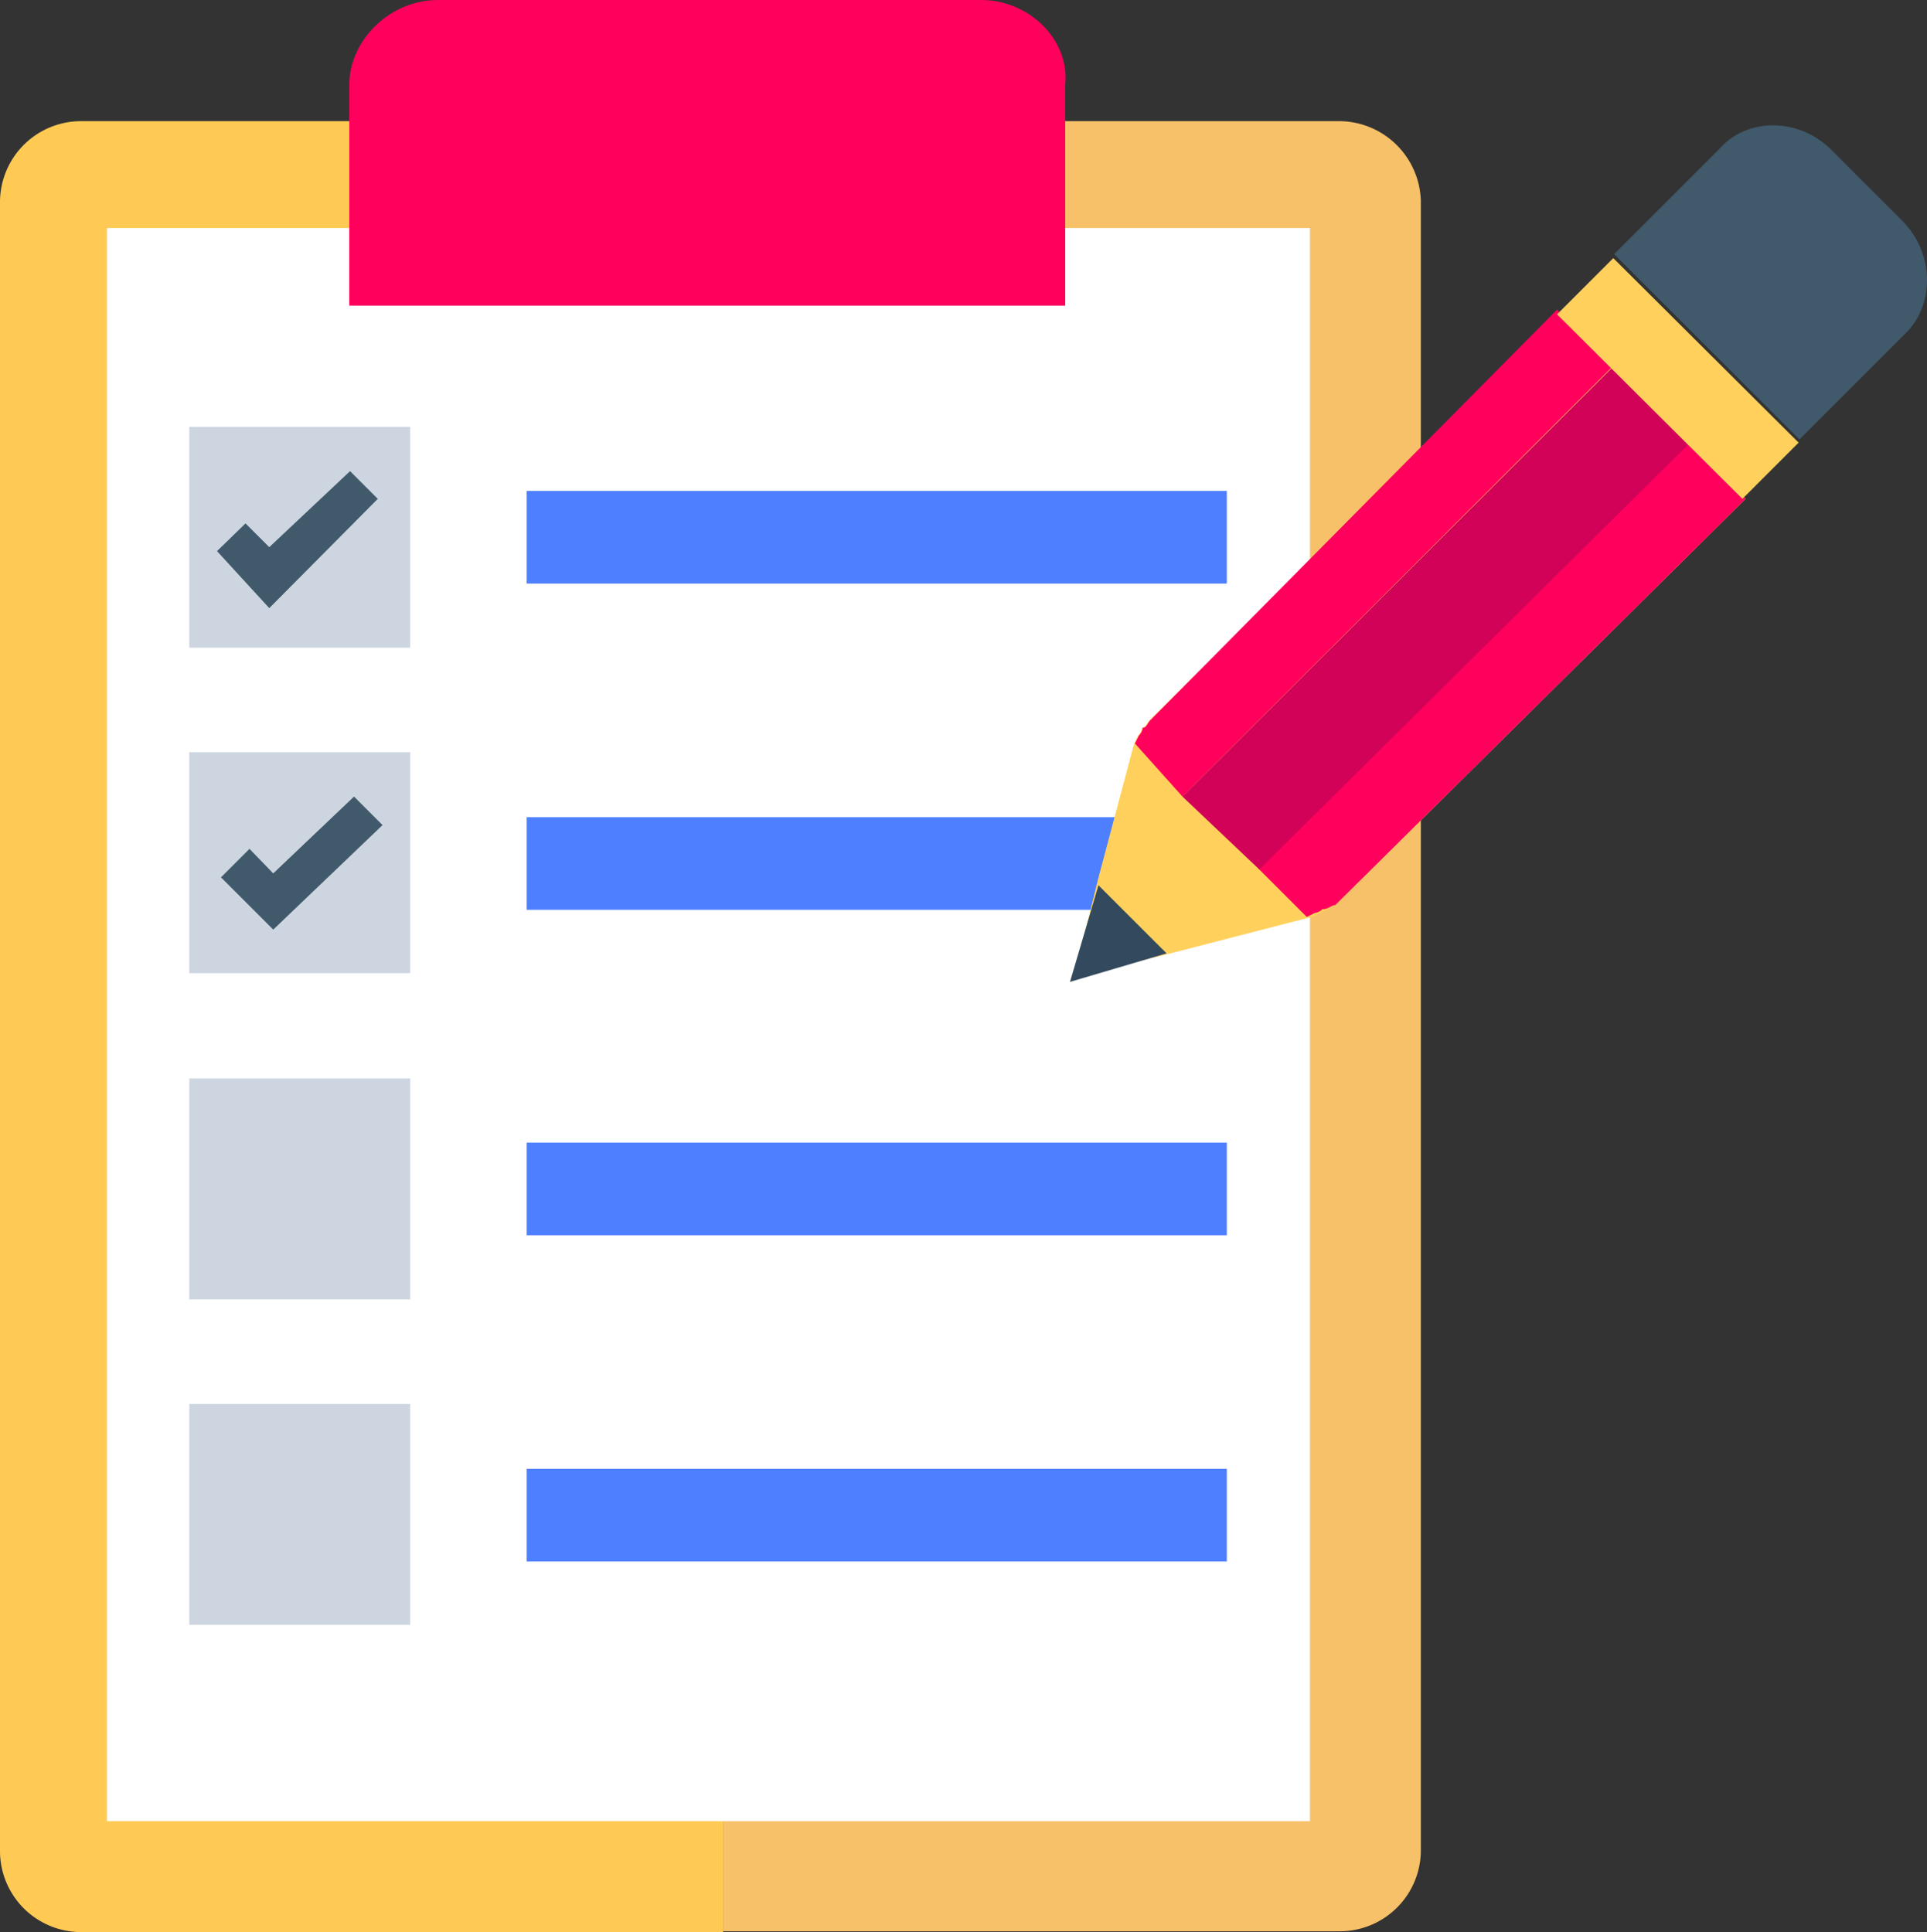 <svg id="Layer_1" data-name="Layer 1" xmlns="http://www.w3.org/2000/svg" viewBox="0 0 243.31 244"><rect x="0" y="0" width="243.31" height="244" fill="#333333" stroke="none"/><defs><style>.cls-1{fill:#ffca54;}.cls-2{fill:#f7c169;}.cls-3{fill:#fff;}.cls-4{fill:#ff005c;}.cls-5{fill:#4e7fff;}.cls-6{fill:#cdd6e0;}.cls-7{fill:#40596b;}.cls-8{fill:#ffd15c;}.cls-9{fill:#334a5e;}.cls-10{fill:#d10257;}</style></defs><title>Promsocial New Icons Final</title><path class="cls-1" d="M89.7,15.3H10.2A10.24,10.24,0,0,0,0,25.5V233.8A10.24,10.24,0,0,0,10.2,244H91.3V15.3Z"/><path class="cls-2" d="M169.2,15.3H91.3V243.9h77.9a10.24,10.24,0,0,0,10.2-10.2V25.4A10.36,10.36,0,0,0,169.2,15.3Z"/><rect class="cls-3" x="13.5" y="28.8" width="151.9" height="201.2"/><path class="cls-4" d="M123.9,0H55.3C49.2,0,44.1,5.1,44.1,10.7V38.6h90.4V10.7C135.1,5.1,130,0,123.9,0Z"/><rect class="cls-5" x="66.5" y="62" width="88.4" height="11.7"/><rect class="cls-5" x="66.5" y="103.2" width="88.4" height="11.7"/><rect class="cls-5" x="66.5" y="144.3" width="88.4" height="11.7"/><rect class="cls-5" x="66.5" y="185.5" width="88.4" height="11.7"/><rect class="cls-6" x="23.9" y="177.3" width="27.9" height="27.9"/><rect class="cls-6" x="23.9" y="136.2" width="27.9" height="27.9"/><rect class="cls-6" x="23.9" y="95" width="27.9" height="27.9"/><rect class="cls-6" x="23.9" y="53.9" width="27.9" height="27.9"/><polygon class="cls-7" points="34 76.8 27.4 69.6 31 66.1 34 69.1 44.2 59.5 47.7 63 34 76.8"/><polygon class="cls-7" points="34.5 117.4 27.9 110.8 31.5 107.2 34.5 110.3 44.7 100.6 48.3 104.2 34.5 117.4"/><path class="cls-8" d="M168.6,114.3,220.4,63,197,39.6,145.2,90.9c-.5.5-.5,1-1,1a1.75,1.75,0,0,1-.5,1l-.5,1-4.6,17.3-3,12.2,12.2-3,17.8-4.6,1-.5a1.75,1.75,0,0,0,1-.5A1.75,1.75,0,0,1,168.6,114.3Z"/><path class="cls-4" d="M149.3,100.6l54.4-54.4-7.1-7.1L145.3,90.9c-.5.5-.5,1-1,1a1.75,1.75,0,0,1-.5,1l-.5,1Z"/><path class="cls-4" d="M168.6,114.3,220.4,63l-7.1-7.1-54.4,53.8,6.1,6.1,1-.5a1.75,1.75,0,0,0,1-.5C167.6,114.9,168.1,114.3,168.6,114.3Z"/><polygon class="cls-9" points="147.3 120.4 138.7 111.8 135.1 124 147.3 120.4"/><path class="cls-7" d="M240.3,28l-9.1-9.1c-4.1-4.1-10.7-4.1-14.2,0L203.8,32.1l23.4,23.4,13.2-13.2C244.3,38.7,244.3,32.1,240.3,28Z"/><polygon class="cls-10" points="149.3 100.6 203.7 46.3 213.4 55.9 159 109.8 149.3 100.6"/><polygon class="cls-8" points="203.7 32.6 227.1 55.9 220 63 196.6 39.7 203.7 32.6"/></svg>